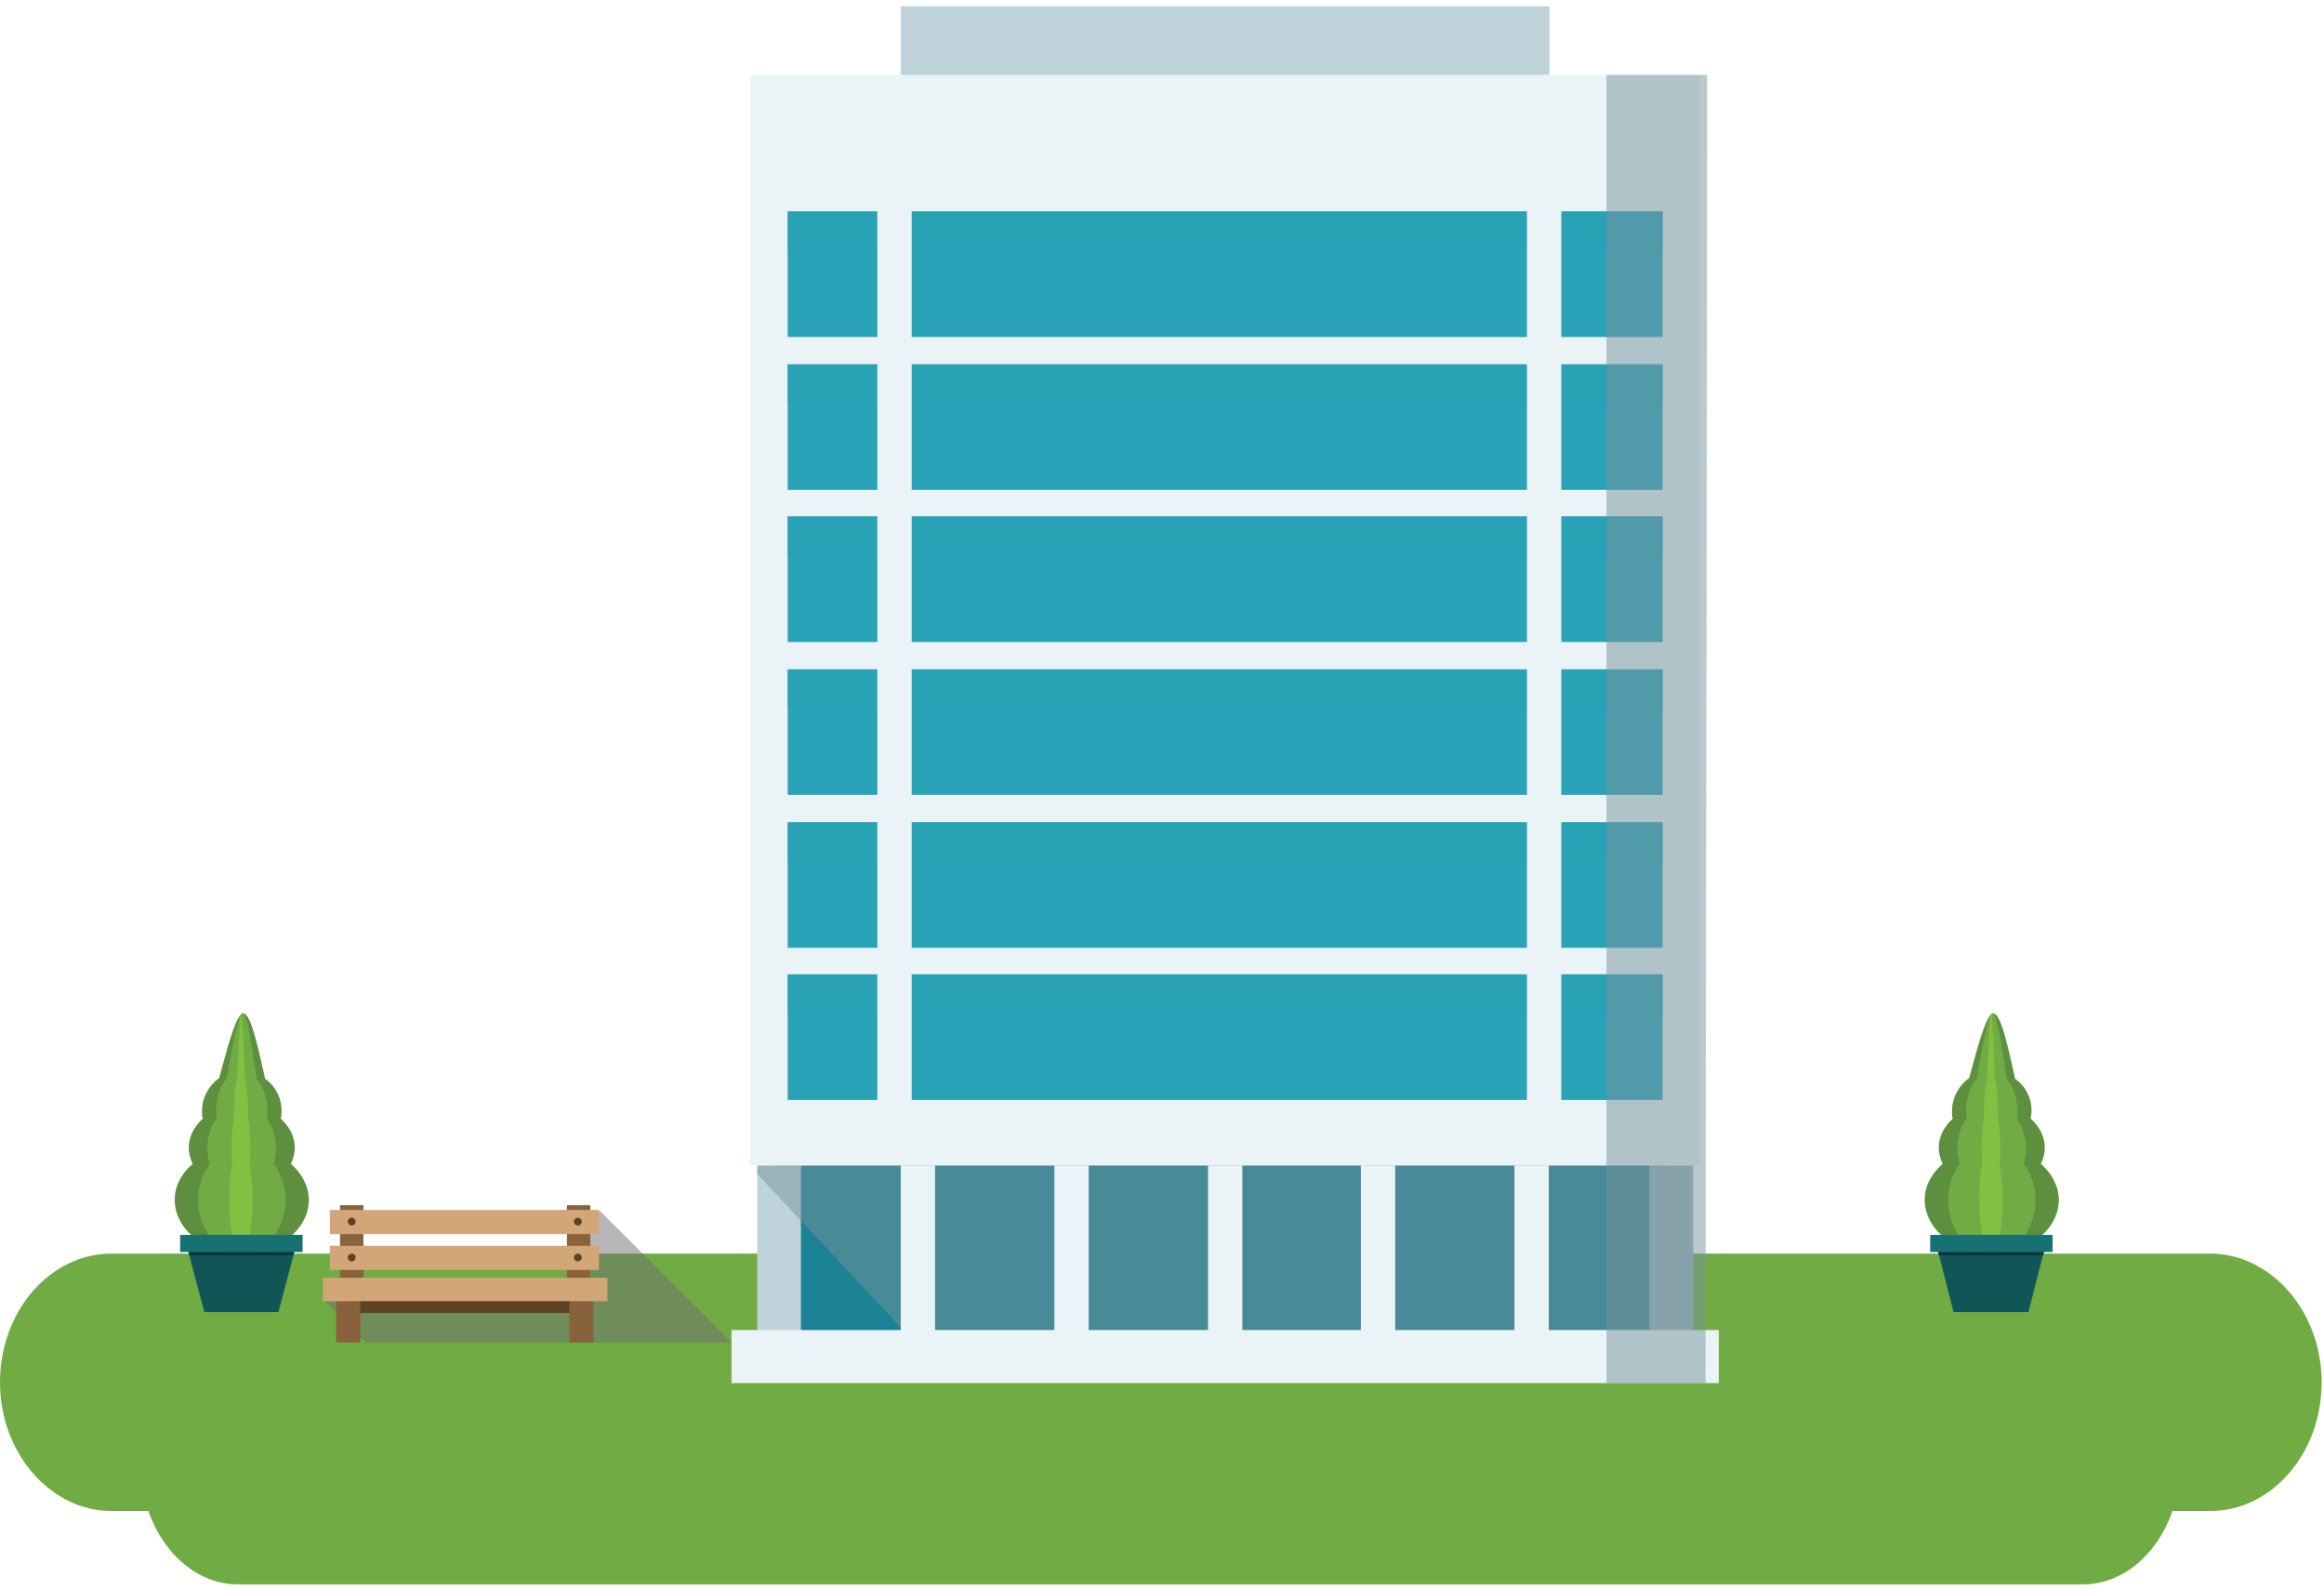 <svg width="298" height="204" viewBox="0 0 298 204" fill="none" xmlns="http://www.w3.org/2000/svg">
<path fill-rule="evenodd" clip-rule="evenodd" d="M14.3 160.7H283.4C291.2 160.7 297.7 168.1 297.7 177.2C297.7 186.3 291.3 193.7 283.4 193.7H14.3C6.5 193.7 0 186.3 0 177.2C0 168.1 6.4 160.7 14.3 160.7Z" fill="#70AC43"/>
<path fill-rule="evenodd" clip-rule="evenodd" d="M36 143.4C37.1 144.4 37.8 145.7 37.8 147.1C37.8 147.8 37.6 148.6 37.3 149.2C38.7 150.4 39.6 152.1 39.6 153.8C39.6 157.6 35.7 160.7 31 160.7C26.3 160.7 22.4 157.6 22.4 153.8C22.4 152 23.3 150.4 24.7 149.2C24.4 148.6 24.2 147.8 24.2 147.1C24.2 145.7 24.9 144.4 26 143.4C25.9 143.1 25.9 142.8 25.9 142.4C25.9 140.7 26.8 139.1 28.1 138.2C28.9 135.4 30.2 129.9 31.2 129.9C32.3 129.9 33.4 135.8 34 138.3C35.3 139.2 36.1 140.7 36.1 142.4C36.1 142.8 36.1 143.1 36 143.4Z" fill="#5E8F3F"/>
<path fill-rule="evenodd" clip-rule="evenodd" d="M34.2 143.4C34.9 144.4 35.4 145.7 35.4 147.1C35.4 147.8 35.3 148.6 35.1 149.2C36 150.4 36.6 152.1 36.6 153.8C36.6 157.6 34.1 160.7 31 160.7C27.9 160.7 25.4 157.6 25.4 153.8C25.4 152 26 150.4 26.9 149.2C26.7 148.6 26.6 147.8 26.6 147.1C26.6 145.7 27 144.4 27.8 143.4C27.8 143.1 27.7 142.8 27.7 142.4C27.7 140.7 28.3 139.1 29.1 138.2C29.6 135.4 30.5 129.9 31.1 129.9C31.8 129.9 32.5 135.8 32.9 138.3C33.7 139.2 34.3 140.7 34.3 142.4C34.3 142.8 34.3 143.1 34.2 143.4Z" fill="#70AC43"/>
<path fill-rule="evenodd" clip-rule="evenodd" d="M31.8 143.4C32 144.4 32.1 145.7 32.1 147.1C32.1 147.8 32.1 148.6 32 149.2C32.2 150.4 32.4 152.1 32.4 153.8C32.4 157.6 31.7 160.7 30.9 160.7C30.1 160.7 29.4 157.6 29.4 153.8C29.4 152 29.5 150.4 29.8 149.2C29.7 148.6 29.7 147.8 29.7 147.1C29.7 145.7 29.8 144.4 30 143.4C30 143.1 30 142.8 30 142.4C30 140.7 30.2 139.1 30.4 138.2C30.5 135.4 30.8 129.9 30.9 129.9C31.1 129.9 31.3 135.8 31.4 138.3C31.6 139.2 31.8 140.7 31.8 142.4C31.8 142.8 31.8 143.1 31.8 143.4Z" fill="#81C141"/>
<path fill-rule="evenodd" clip-rule="evenodd" d="M38.3 158.4H23.6L26.2 168.2H35.7L38.3 158.4Z" fill="#105656"/>
<path fill-rule="evenodd" clip-rule="evenodd" d="M38.3 158.4H23.6L24.3 160.9H37.6L38.3 158.4Z" fill="#0A3738"/>
<path d="M38.8 158.3H23.1V160.5H38.8V158.3Z" fill="#177173"/>
<path fill-rule="evenodd" clip-rule="evenodd" d="M260.4 143.4C261.5 144.4 262.2 145.7 262.2 147.1C262.2 147.8 262 148.6 261.7 149.2C263.1 150.4 264 152.1 264 153.8C264 157.6 260.1 160.7 255.4 160.7C250.7 160.7 246.8 157.6 246.8 153.8C246.8 152 247.7 150.4 249.1 149.2C248.8 148.6 248.6 147.8 248.6 147.1C248.6 145.7 249.3 144.4 250.4 143.4C250.3 143.1 250.3 142.8 250.3 142.4C250.3 140.7 251.2 139.1 252.5 138.2C253.3 135.4 254.6 129.9 255.6 129.9C256.7 129.9 257.8 135.8 258.4 138.3C259.7 139.2 260.5 140.7 260.5 142.4C260.5 142.8 260.4 143.1 260.4 143.4Z" fill="#5E8F3F"/>
<path fill-rule="evenodd" clip-rule="evenodd" d="M258.6 143.4C259.3 144.4 259.8 145.7 259.8 147.1C259.8 147.8 259.7 148.6 259.5 149.2C260.4 150.4 261 152.1 261 153.8C261 157.6 258.5 160.7 255.4 160.7C252.3 160.7 249.8 157.6 249.8 153.8C249.8 152 250.4 150.4 251.3 149.2C251.1 148.6 251 147.8 251 147.1C251 145.7 251.4 144.4 252.2 143.4C252.2 143.1 252.1 142.8 252.1 142.4C252.1 140.7 252.7 139.1 253.5 138.2C254 135.4 254.9 129.9 255.5 129.9C256.2 129.9 256.9 135.8 257.3 138.3C258.1 139.2 258.7 140.7 258.7 142.4C258.7 142.8 258.6 143.1 258.6 143.4Z" fill="#70AC43"/>
<path fill-rule="evenodd" clip-rule="evenodd" d="M256.2 143.4C256.4 144.4 256.5 145.7 256.5 147.1C256.5 147.8 256.5 148.6 256.4 149.2C256.6 150.4 256.8 152.1 256.8 153.8C256.8 157.6 256.1 160.7 255.3 160.7C254.5 160.7 253.8 157.6 253.8 153.8C253.8 152 253.9 150.4 254.2 149.2C254.1 148.6 254.1 147.8 254.1 147.1C254.1 145.7 254.2 144.4 254.4 143.4C254.4 143.1 254.4 142.8 254.4 142.4C254.4 140.7 254.6 139.1 254.8 138.2C254.9 135.4 255.2 129.9 255.3 129.9C255.5 129.9 255.7 135.8 255.8 138.3C256 139.2 256.2 140.7 256.2 142.4C256.2 142.8 256.2 143.1 256.2 143.4Z" fill="#81C141"/>
<path fill-rule="evenodd" clip-rule="evenodd" d="M262.6 158.4H248L250.5 168.2H260.1L262.6 158.4Z" fill="#105656"/>
<path fill-rule="evenodd" clip-rule="evenodd" d="M262.6 158.4H248L248.6 160.9H262L262.6 158.4Z" fill="#0A3738"/>
<path d="M263.2 158.3H247.5V160.5H263.2V158.3Z" fill="#177173"/>
<path fill-rule="evenodd" clip-rule="evenodd" d="M30.5 171.9H267.1C274 171.9 279.6 178.9 279.6 187.5C279.6 196.1 274 203.1 267.1 203.1H30.5C23.6 203.1 18 196.1 18 187.5C17.9 178.9 23.6 171.9 30.5 171.9Z" fill="#70AC43"/>
<path d="M198.7 0.8H115.5V13.3H198.7V0.8Z" fill="#BFD4DA"/>
<path d="M217.1 149.4H97.1V173.9H217.1V149.4Z" fill="#BFD4DA"/>
<path d="M211.5 149.4H102.7V173.9H211.5V149.4Z" fill="#1C8295"/>
<path opacity="0.5" fill-rule="evenodd" clip-rule="evenodd" d="M217.1 149.4V173.9H119L97.1 150.5V149.4C137 148.7 176.9 149.4 217.1 149.4Z" fill="#76939D"/>
<path d="M217.9 9.6H96.2V149.4H217.9V9.6Z" fill="#EAF4F7"/>
<path d="M119.9 149.4H115.5V173.9H119.9V149.4Z" fill="#EAF4F7"/>
<path d="M139.6 149.4H135.2V173.9H139.6V149.4Z" fill="#EAF4F7"/>
<path d="M159.3 149.4H154.9V173.9H159.3V149.4Z" fill="#EAF4F7"/>
<path d="M178.9 149.4H174.5V173.9H178.9V149.4Z" fill="#EAF4F7"/>
<path d="M198.6 149.4H194.2V173.9H198.6V149.4Z" fill="#EAF4F7"/>
<path d="M220.4 170.5H93.8V177.3H220.4V170.5Z" fill="#EAF4F7"/>
<path d="M213.2 27.1H101V43.2H213.2V27.1Z" fill="#2AA2B7"/>
<path d="M213.2 46.7H101V62.8H213.2V46.7Z" fill="#2AA2B7"/>
<path d="M213.2 66.2H101V82.3H213.2V66.2Z" fill="#2AA2B7"/>
<path d="M213.2 85.8H101V101.9H213.2V85.8Z" fill="#2AA2B7"/>
<path d="M213.2 105.4H101V121.5H213.2V105.4Z" fill="#2AA2B7"/>
<path d="M213.2 124.9H101V141H213.2V124.9Z" fill="#2AA2B7"/>
<path opacity="0.5" d="M213.2 27.1H101V32.1H213.2V27.1Z" fill="#2AA2B7"/>
<path opacity="0.5" d="M213.2 46.7H101V51.7H213.2V46.7Z" fill="#2AA2B7"/>
<path opacity="0.5" d="M213.2 66.2H101V71.2H213.2V66.2Z" fill="#2AA2B7"/>
<path opacity="0.5" d="M213.2 85.8H101V90.8H213.2V85.8Z" fill="#2AA2B7"/>
<path opacity="0.5" d="M213.2 105.4H101V110.4H213.2V105.4Z" fill="#2AA2B7"/>
<path opacity="0.5" d="M213.2 124.9H101V129.9H213.2V124.9Z" fill="#2AA2B7"/>
<path d="M116.9 21.7H112.5V145H116.9V21.7Z" fill="#EAF4F7"/>
<path d="M200.2 21.7H195.8V145H200.2V21.7Z" fill="#EAF4F7"/>
<path opacity="0.5" fill-rule="evenodd" clip-rule="evenodd" d="M206 177.3H218.7C218.7 125.4 218.9 63.7 218.9 9.6H206C206 62.8 206 124.1 206 177.3Z" fill="#76939D"/>
<path opacity="0.5" fill-rule="evenodd" clip-rule="evenodd" d="M41.4 166.5L74.2 166.1L74.1 159.2L76.9 155.2L93.8 172.1H46.9L41.4 166.5Z" fill="#6F6E6F"/>
<path d="M73.3 165.2H46V168.3H73.3V165.2Z" fill="#5E4224"/>
<path d="M46.2 164.2H43.1V172.1H46.2V164.2Z" fill="#87623A"/>
<path d="M76.1 164.2H73V172.1H76.1V164.2Z" fill="#87623A"/>
<path d="M46.6 154.5H43.6V164.3H46.6V154.5Z" fill="#87623A"/>
<path d="M75.7 154.5H72.7V164.3H75.7V154.5Z" fill="#87623A"/>
<path d="M77.9 163.8H41.4V166.8H77.9V163.8Z" fill="#D2A677"/>
<path d="M76.8 155.1H42.3V158.2H76.8V155.1Z" fill="#D2A677"/>
<path d="M76.8 159.7H42.3V162.8H76.8V159.7Z" fill="#D2A677"/>
<path d="M45.1 161.7C45.376 161.7 45.6 161.476 45.6 161.2C45.6 160.924 45.376 160.7 45.1 160.7C44.824 160.7 44.6 160.924 44.6 161.2C44.6 161.476 44.824 161.7 45.1 161.7Z" fill="#5E4224"/>
<path d="M74.1 161.7C74.376 161.7 74.6 161.476 74.6 161.2C74.6 160.924 74.376 160.7 74.1 160.7C73.824 160.7 73.6 160.924 73.6 161.2C73.6 161.476 73.824 161.7 74.1 161.7Z" fill="#5E4224"/>
<path d="M45.1 157.1C45.376 157.1 45.6 156.876 45.6 156.6C45.6 156.324 45.376 156.1 45.1 156.1C44.824 156.1 44.6 156.324 44.6 156.6C44.6 156.876 44.824 157.1 45.1 157.1Z" fill="#5E4224"/>
<path d="M74.1 157.1C74.376 157.1 74.6 156.876 74.6 156.6C74.6 156.324 74.376 156.1 74.1 156.1C73.824 156.1 73.6 156.324 73.6 156.6C73.6 156.876 73.824 157.1 74.1 157.1Z" fill="#5E4224"/>
</svg>
